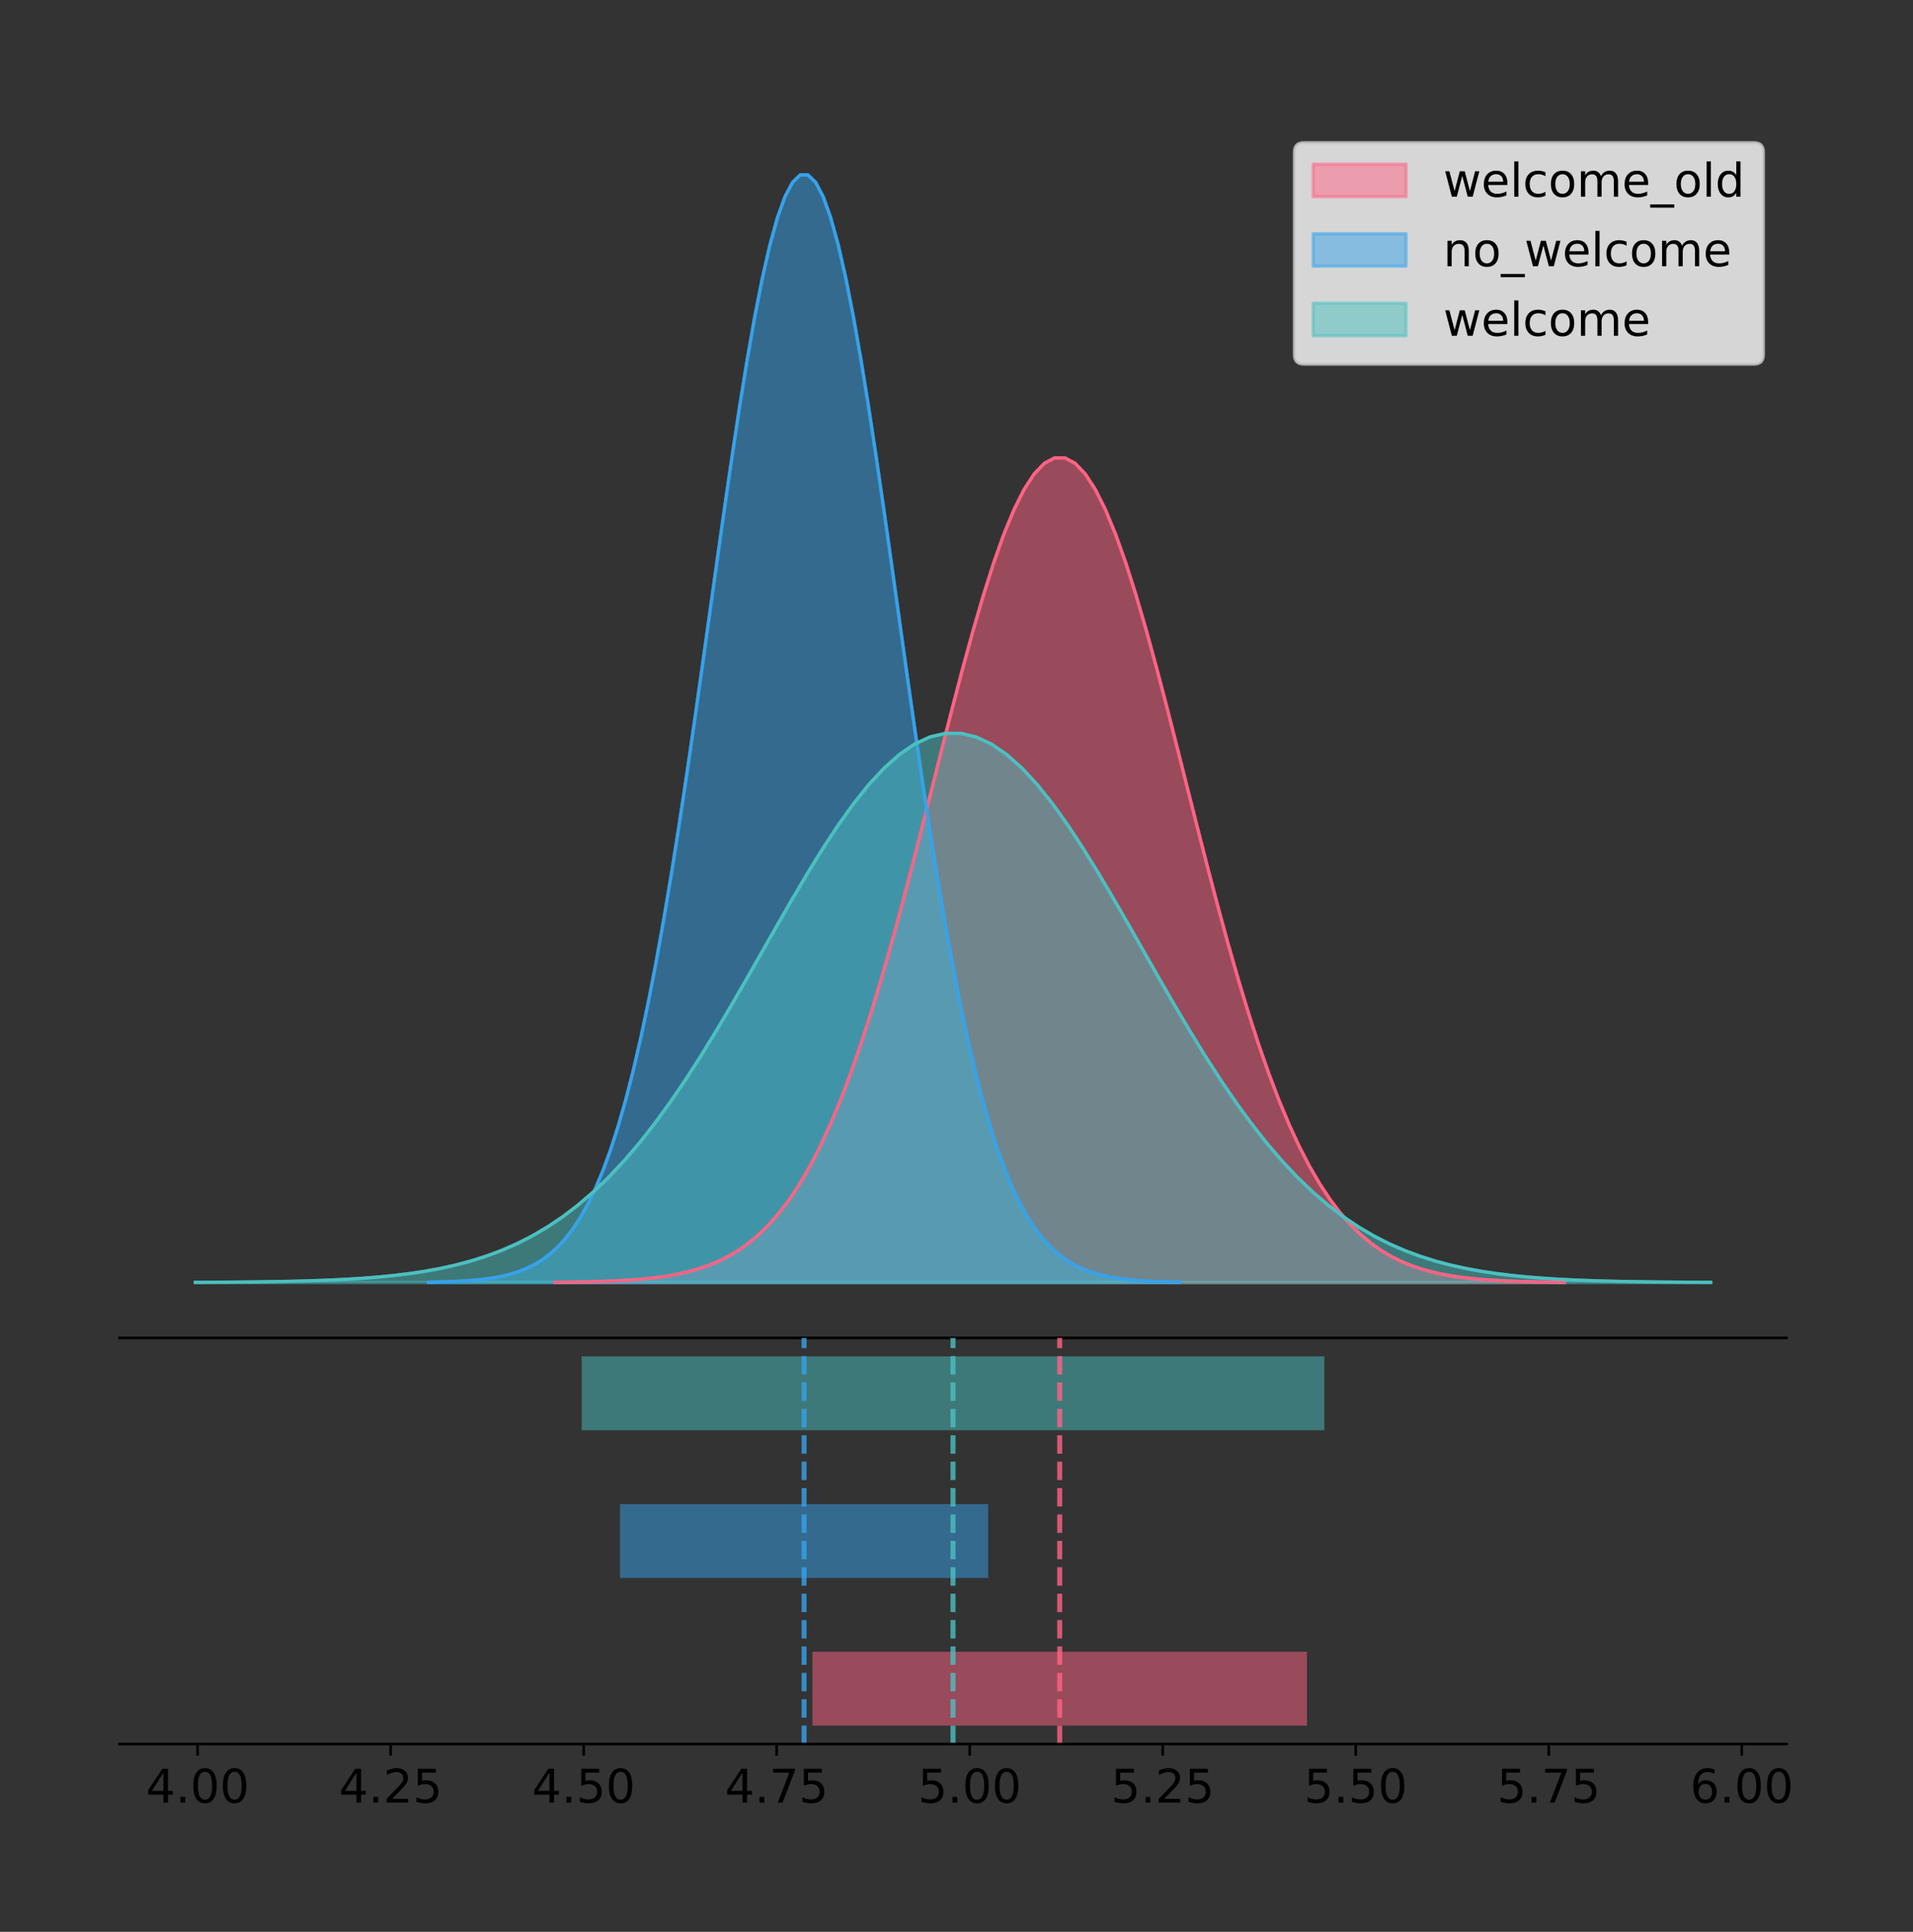<?xml version="1.0" encoding="utf-8" standalone="no"?>
<!DOCTYPE svg PUBLIC "-//W3C//DTD SVG 1.1//EN"
  "http://www.w3.org/Graphics/SVG/1.1/DTD/svg11.dtd">
<!-- Created with matplotlib (https://matplotlib.org/) -->
<svg height="581.789pt" version="1.1" viewBox="0 0 576.302 581.789" width="576.302pt" xmlns="http://www.w3.org/2000/svg" xmlns:xlink="http://www.w3.org/1999/xlink">
 <rect x="0" y="0" width="576.302" height="581.789" fill="#333333" stroke="none"/>
 <defs>
  <style type="text/css">
*{stroke-linecap:butt;stroke-linejoin:round;}
  </style>
 </defs>
 <g id="figure_1">
  <g id="patch_1">
   <path d="M 0 581.789 
L 576.302 581.789 
L 576.302 0 
L 0 0 
z
" style="fill:none;"/>
  </g>
  <g id="axes_1">
   <g id="patch_2">
    <path d="M 36 402.93 
L 538.2 402.93 
L 538.2 36 
L 36 36 
z
" style="fill:none;"/>
   </g>
   <g id="PolyCollection_1">
    <defs>
     <path d="M 167.221 -195.538 
L 167.221 -195.621 
L 170.292 -195.653 
L 173.363 -195.695 
L 176.434 -195.752 
L 179.505 -195.826 
L 182.576 -195.925 
L 185.648 -196.054 
L 188.719 -196.221 
L 191.79 -196.436 
L 194.861 -196.712 
L 197.932 -197.062 
L 201.004 -197.504 
L 204.075 -198.058 
L 207.146 -198.747 
L 210.217 -199.597 
L 213.288 -200.639 
L 216.36 -201.908 
L 219.431 -203.439 
L 222.502 -205.276 
L 225.573 -207.46 
L 228.644 -210.04 
L 231.715 -213.064 
L 234.787 -216.58 
L 237.858 -220.637 
L 240.929 -225.282 
L 244 -230.556 
L 247.071 -236.497 
L 250.143 -243.135 
L 253.214 -250.488 
L 256.285 -258.564 
L 259.356 -267.357 
L 262.427 -276.844 
L 265.499 -286.985 
L 268.57 -297.721 
L 271.641 -308.975 
L 274.712 -320.649 
L 277.783 -332.625 
L 280.854 -344.771 
L 283.926 -356.935 
L 286.997 -368.954 
L 290.068 -380.656 
L 293.139 -391.862 
L 296.21 -402.39 
L 299.282 -412.065 
L 302.353 -420.717 
L 305.424 -428.19 
L 308.495 -434.347 
L 311.566 -439.071 
L 314.638 -442.272 
L 317.709 -443.889 
L 320.78 -443.889 
L 323.851 -442.272 
L 326.922 -439.071 
L 329.993 -434.347 
L 333.065 -428.19 
L 336.136 -420.717 
L 339.207 -412.065 
L 342.278 -402.39 
L 345.349 -391.862 
L 348.421 -380.656 
L 351.492 -368.954 
L 354.563 -356.935 
L 357.634 -344.771 
L 360.705 -332.625 
L 363.776 -320.649 
L 366.848 -308.975 
L 369.919 -297.721 
L 372.99 -286.985 
L 376.061 -276.844 
L 379.132 -267.357 
L 382.204 -258.564 
L 385.275 -250.488 
L 388.346 -243.135 
L 391.417 -236.497 
L 394.488 -230.556 
L 397.56 -225.282 
L 400.631 -220.637 
L 403.702 -216.58 
L 406.773 -213.064 
L 409.844 -210.04 
L 412.915 -207.46 
L 415.987 -205.276 
L 419.058 -203.439 
L 422.129 -201.908 
L 425.2 -200.639 
L 428.271 -199.597 
L 431.343 -198.747 
L 434.414 -198.058 
L 437.485 -197.504 
L 440.556 -197.062 
L 443.627 -196.712 
L 446.699 -196.436 
L 449.77 -196.221 
L 452.841 -196.054 
L 455.912 -195.925 
L 458.983 -195.826 
L 462.054 -195.752 
L 465.126 -195.695 
L 468.197 -195.653 
L 471.268 -195.621 
L 471.268 -195.538 
L 471.268 -195.538 
L 468.197 -195.538 
L 465.126 -195.538 
L 462.054 -195.538 
L 458.983 -195.538 
L 455.912 -195.538 
L 452.841 -195.538 
L 449.77 -195.538 
L 446.699 -195.538 
L 443.627 -195.538 
L 440.556 -195.538 
L 437.485 -195.538 
L 434.414 -195.538 
L 431.343 -195.538 
L 428.271 -195.538 
L 425.2 -195.538 
L 422.129 -195.538 
L 419.058 -195.538 
L 415.987 -195.538 
L 412.915 -195.538 
L 409.844 -195.538 
L 406.773 -195.538 
L 403.702 -195.538 
L 400.631 -195.538 
L 397.56 -195.538 
L 394.488 -195.538 
L 391.417 -195.538 
L 388.346 -195.538 
L 385.275 -195.538 
L 382.204 -195.538 
L 379.132 -195.538 
L 376.061 -195.538 
L 372.99 -195.538 
L 369.919 -195.538 
L 366.848 -195.538 
L 363.776 -195.538 
L 360.705 -195.538 
L 357.634 -195.538 
L 354.563 -195.538 
L 351.492 -195.538 
L 348.421 -195.538 
L 345.349 -195.538 
L 342.278 -195.538 
L 339.207 -195.538 
L 336.136 -195.538 
L 333.065 -195.538 
L 329.993 -195.538 
L 326.922 -195.538 
L 323.851 -195.538 
L 320.78 -195.538 
L 317.709 -195.538 
L 314.638 -195.538 
L 311.566 -195.538 
L 308.495 -195.538 
L 305.424 -195.538 
L 302.353 -195.538 
L 299.282 -195.538 
L 296.21 -195.538 
L 293.139 -195.538 
L 290.068 -195.538 
L 286.997 -195.538 
L 283.926 -195.538 
L 280.854 -195.538 
L 277.783 -195.538 
L 274.712 -195.538 
L 271.641 -195.538 
L 268.57 -195.538 
L 265.499 -195.538 
L 262.427 -195.538 
L 259.356 -195.538 
L 256.285 -195.538 
L 253.214 -195.538 
L 250.143 -195.538 
L 247.071 -195.538 
L 244 -195.538 
L 240.929 -195.538 
L 237.858 -195.538 
L 234.787 -195.538 
L 231.715 -195.538 
L 228.644 -195.538 
L 225.573 -195.538 
L 222.502 -195.538 
L 219.431 -195.538 
L 216.36 -195.538 
L 213.288 -195.538 
L 210.217 -195.538 
L 207.146 -195.538 
L 204.075 -195.538 
L 201.004 -195.538 
L 197.932 -195.538 
L 194.861 -195.538 
L 191.79 -195.538 
L 188.719 -195.538 
L 185.648 -195.538 
L 182.576 -195.538 
L 179.505 -195.538 
L 176.434 -195.538 
L 173.363 -195.538 
L 170.292 -195.538 
L 167.221 -195.538 
z
" id="ma92e227f7a" style="stroke:#ff6384;stroke-opacity:0.5;"/>
    </defs>
    <g clip-path="url(#p272b61a0cd)">
     <use style="fill:#ff6384;fill-opacity:0.5;stroke:#ff6384;stroke-opacity:0.5;" x="0" xlink:href="#ma92e227f7a" y="581.789"/>
    </g>
   </g>
   <g id="PolyCollection_2">
    <defs>
     <path d="M 129.048 -195.538 
L 129.048 -195.65 
L 131.335 -195.692 
L 133.622 -195.749 
L 135.908 -195.825 
L 138.195 -195.925 
L 140.481 -196.058 
L 142.768 -196.23 
L 145.054 -196.455 
L 147.341 -196.744 
L 149.627 -197.115 
L 151.914 -197.585 
L 154.201 -198.179 
L 156.487 -198.923 
L 158.774 -199.848 
L 161.06 -200.99 
L 163.347 -202.39 
L 165.633 -204.093 
L 167.92 -206.151 
L 170.206 -208.617 
L 172.493 -211.552 
L 174.78 -215.017 
L 177.066 -219.078 
L 179.353 -223.801 
L 181.639 -229.25 
L 183.926 -235.488 
L 186.212 -242.572 
L 188.499 -250.552 
L 190.785 -259.468 
L 193.072 -269.344 
L 195.359 -280.192 
L 197.645 -292.002 
L 199.932 -304.744 
L 202.218 -318.365 
L 204.505 -332.786 
L 206.791 -347.901 
L 209.078 -363.58 
L 211.364 -379.667 
L 213.651 -395.98 
L 215.938 -412.318 
L 218.224 -428.462 
L 220.511 -444.18 
L 222.797 -459.23 
L 225.084 -473.372 
L 227.37 -486.366 
L 229.657 -497.987 
L 231.943 -508.025 
L 234.23 -516.294 
L 236.517 -522.64 
L 238.803 -526.94 
L 241.09 -529.111 
L 243.376 -529.111 
L 245.663 -526.94 
L 247.949 -522.64 
L 250.236 -516.294 
L 252.522 -508.025 
L 254.809 -497.987 
L 257.095 -486.366 
L 259.382 -473.372 
L 261.669 -459.23 
L 263.955 -444.18 
L 266.242 -428.462 
L 268.528 -412.318 
L 270.815 -395.98 
L 273.101 -379.667 
L 275.388 -363.58 
L 277.674 -347.901 
L 279.961 -332.786 
L 282.248 -318.365 
L 284.534 -304.744 
L 286.821 -292.002 
L 289.107 -280.192 
L 291.394 -269.344 
L 293.68 -259.468 
L 295.967 -250.552 
L 298.253 -242.572 
L 300.54 -235.488 
L 302.827 -229.25 
L 305.113 -223.801 
L 307.4 -219.078 
L 309.686 -215.017 
L 311.973 -211.552 
L 314.259 -208.617 
L 316.546 -206.151 
L 318.832 -204.093 
L 321.119 -202.39 
L 323.406 -200.99 
L 325.692 -199.848 
L 327.979 -198.923 
L 330.265 -198.179 
L 332.552 -197.585 
L 334.838 -197.115 
L 337.125 -196.744 
L 339.411 -196.455 
L 341.698 -196.23 
L 343.985 -196.058 
L 346.271 -195.925 
L 348.558 -195.825 
L 350.844 -195.749 
L 353.131 -195.692 
L 355.417 -195.65 
L 355.417 -195.538 
L 355.417 -195.538 
L 353.131 -195.538 
L 350.844 -195.538 
L 348.558 -195.538 
L 346.271 -195.538 
L 343.985 -195.538 
L 341.698 -195.538 
L 339.411 -195.538 
L 337.125 -195.538 
L 334.838 -195.538 
L 332.552 -195.538 
L 330.265 -195.538 
L 327.979 -195.538 
L 325.692 -195.538 
L 323.406 -195.538 
L 321.119 -195.538 
L 318.832 -195.538 
L 316.546 -195.538 
L 314.259 -195.538 
L 311.973 -195.538 
L 309.686 -195.538 
L 307.4 -195.538 
L 305.113 -195.538 
L 302.827 -195.538 
L 300.54 -195.538 
L 298.253 -195.538 
L 295.967 -195.538 
L 293.68 -195.538 
L 291.394 -195.538 
L 289.107 -195.538 
L 286.821 -195.538 
L 284.534 -195.538 
L 282.248 -195.538 
L 279.961 -195.538 
L 277.674 -195.538 
L 275.388 -195.538 
L 273.101 -195.538 
L 270.815 -195.538 
L 268.528 -195.538 
L 266.242 -195.538 
L 263.955 -195.538 
L 261.669 -195.538 
L 259.382 -195.538 
L 257.095 -195.538 
L 254.809 -195.538 
L 252.522 -195.538 
L 250.236 -195.538 
L 247.949 -195.538 
L 245.663 -195.538 
L 243.376 -195.538 
L 241.09 -195.538 
L 238.803 -195.538 
L 236.517 -195.538 
L 234.23 -195.538 
L 231.943 -195.538 
L 229.657 -195.538 
L 227.37 -195.538 
L 225.084 -195.538 
L 222.797 -195.538 
L 220.511 -195.538 
L 218.224 -195.538 
L 215.938 -195.538 
L 213.651 -195.538 
L 211.364 -195.538 
L 209.078 -195.538 
L 206.791 -195.538 
L 204.505 -195.538 
L 202.218 -195.538 
L 199.932 -195.538 
L 197.645 -195.538 
L 195.359 -195.538 
L 193.072 -195.538 
L 190.785 -195.538 
L 188.499 -195.538 
L 186.212 -195.538 
L 183.926 -195.538 
L 181.639 -195.538 
L 179.353 -195.538 
L 177.066 -195.538 
L 174.78 -195.538 
L 172.493 -195.538 
L 170.206 -195.538 
L 167.92 -195.538 
L 165.633 -195.538 
L 163.347 -195.538 
L 161.06 -195.538 
L 158.774 -195.538 
L 156.487 -195.538 
L 154.201 -195.538 
L 151.914 -195.538 
L 149.627 -195.538 
L 147.341 -195.538 
L 145.054 -195.538 
L 142.768 -195.538 
L 140.481 -195.538 
L 138.195 -195.538 
L 135.908 -195.538 
L 133.622 -195.538 
L 131.335 -195.538 
L 129.048 -195.538 
z
" id="m80e8d1aa74" style="stroke:#36a2eb;stroke-opacity:0.5;"/>
    </defs>
    <g clip-path="url(#p272b61a0cd)">
     <use style="fill:#36a2eb;fill-opacity:0.5;stroke:#36a2eb;stroke-opacity:0.5;" x="0" xlink:href="#m80e8d1aa74" y="581.789"/>
    </g>
   </g>
   <g id="PolyCollection_3">
    <defs>
     <path d="M 58.827 -195.538 
L 58.827 -195.594 
L 63.439 -195.614 
L 68.05 -195.643 
L 72.662 -195.68 
L 77.274 -195.73 
L 81.885 -195.796 
L 86.497 -195.881 
L 91.108 -195.993 
L 95.72 -196.136 
L 100.331 -196.32 
L 104.943 -196.553 
L 109.555 -196.848 
L 114.166 -197.216 
L 118.778 -197.675 
L 123.389 -198.241 
L 128.001 -198.935 
L 132.612 -199.78 
L 137.224 -200.8 
L 141.836 -202.023 
L 146.447 -203.478 
L 151.059 -205.196 
L 155.67 -207.21 
L 160.282 -209.551 
L 164.893 -212.253 
L 169.505 -215.346 
L 174.117 -218.859 
L 178.728 -222.816 
L 183.34 -227.236 
L 187.951 -232.133 
L 192.563 -237.512 
L 197.174 -243.368 
L 201.786 -249.686 
L 206.398 -256.439 
L 211.009 -263.59 
L 215.621 -271.084 
L 220.232 -278.858 
L 224.844 -286.835 
L 229.455 -294.923 
L 234.067 -303.024 
L 238.679 -311.029 
L 243.29 -318.822 
L 247.902 -326.285 
L 252.513 -333.296 
L 257.125 -339.739 
L 261.736 -345.501 
L 266.348 -350.478 
L 270.96 -354.578 
L 275.571 -357.725 
L 280.183 -359.857 
L 284.794 -360.933 
L 289.406 -360.933 
L 294.017 -359.857 
L 298.629 -357.725 
L 303.24 -354.578 
L 307.852 -350.478 
L 312.464 -345.501 
L 317.075 -339.739 
L 321.687 -333.296 
L 326.298 -326.285 
L 330.91 -318.822 
L 335.521 -311.029 
L 340.133 -303.024 
L 344.745 -294.923 
L 349.356 -286.835 
L 353.968 -278.858 
L 358.579 -271.084 
L 363.191 -263.59 
L 367.802 -256.439 
L 372.414 -249.686 
L 377.026 -243.368 
L 381.637 -237.512 
L 386.249 -232.133 
L 390.86 -227.236 
L 395.472 -222.816 
L 400.083 -218.859 
L 404.695 -215.346 
L 409.307 -212.253 
L 413.918 -209.551 
L 418.53 -207.21 
L 423.141 -205.196 
L 427.753 -203.478 
L 432.364 -202.023 
L 436.976 -200.8 
L 441.588 -199.78 
L 446.199 -198.935 
L 450.811 -198.241 
L 455.422 -197.675 
L 460.034 -197.216 
L 464.645 -196.848 
L 469.257 -196.553 
L 473.869 -196.32 
L 478.48 -196.136 
L 483.092 -195.993 
L 487.703 -195.881 
L 492.315 -195.796 
L 496.926 -195.73 
L 501.538 -195.68 
L 506.15 -195.643 
L 510.761 -195.614 
L 515.373 -195.594 
L 515.373 -195.538 
L 515.373 -195.538 
L 510.761 -195.538 
L 506.15 -195.538 
L 501.538 -195.538 
L 496.926 -195.538 
L 492.315 -195.538 
L 487.703 -195.538 
L 483.092 -195.538 
L 478.48 -195.538 
L 473.869 -195.538 
L 469.257 -195.538 
L 464.645 -195.538 
L 460.034 -195.538 
L 455.422 -195.538 
L 450.811 -195.538 
L 446.199 -195.538 
L 441.588 -195.538 
L 436.976 -195.538 
L 432.364 -195.538 
L 427.753 -195.538 
L 423.141 -195.538 
L 418.53 -195.538 
L 413.918 -195.538 
L 409.307 -195.538 
L 404.695 -195.538 
L 400.083 -195.538 
L 395.472 -195.538 
L 390.86 -195.538 
L 386.249 -195.538 
L 381.637 -195.538 
L 377.026 -195.538 
L 372.414 -195.538 
L 367.802 -195.538 
L 363.191 -195.538 
L 358.579 -195.538 
L 353.968 -195.538 
L 349.356 -195.538 
L 344.745 -195.538 
L 340.133 -195.538 
L 335.521 -195.538 
L 330.91 -195.538 
L 326.298 -195.538 
L 321.687 -195.538 
L 317.075 -195.538 
L 312.464 -195.538 
L 307.852 -195.538 
L 303.24 -195.538 
L 298.629 -195.538 
L 294.017 -195.538 
L 289.406 -195.538 
L 284.794 -195.538 
L 280.183 -195.538 
L 275.571 -195.538 
L 270.96 -195.538 
L 266.348 -195.538 
L 261.736 -195.538 
L 257.125 -195.538 
L 252.513 -195.538 
L 247.902 -195.538 
L 243.29 -195.538 
L 238.679 -195.538 
L 234.067 -195.538 
L 229.455 -195.538 
L 224.844 -195.538 
L 220.232 -195.538 
L 215.621 -195.538 
L 211.009 -195.538 
L 206.398 -195.538 
L 201.786 -195.538 
L 197.174 -195.538 
L 192.563 -195.538 
L 187.951 -195.538 
L 183.34 -195.538 
L 178.728 -195.538 
L 174.117 -195.538 
L 169.505 -195.538 
L 164.893 -195.538 
L 160.282 -195.538 
L 155.67 -195.538 
L 151.059 -195.538 
L 146.447 -195.538 
L 141.836 -195.538 
L 137.224 -195.538 
L 132.612 -195.538 
L 128.001 -195.538 
L 123.389 -195.538 
L 118.778 -195.538 
L 114.166 -195.538 
L 109.555 -195.538 
L 104.943 -195.538 
L 100.331 -195.538 
L 95.72 -195.538 
L 91.108 -195.538 
L 86.497 -195.538 
L 81.885 -195.538 
L 77.274 -195.538 
L 72.662 -195.538 
L 68.05 -195.538 
L 63.439 -195.538 
L 58.827 -195.538 
z
" id="m2d8788e4e3" style="stroke:#4bc0c0;stroke-opacity:0.5;"/>
    </defs>
    <g clip-path="url(#p272b61a0cd)">
     <use style="fill:#4bc0c0;fill-opacity:0.5;stroke:#4bc0c0;stroke-opacity:0.5;" x="0" xlink:href="#m2d8788e4e3" y="581.789"/>
    </g>
   </g>
   <g id="line2d_1">
    <path clip-path="url(#p272b61a0cd)" d="M 167.221 386.168 
L 170.292 386.137 
L 173.363 386.094 
L 176.434 386.038 
L 179.505 385.963 
L 182.576 385.865 
L 185.648 385.736 
L 188.719 385.569 
L 191.79 385.353 
L 194.861 385.078 
L 197.932 384.727 
L 201.004 384.285 
L 204.075 383.731 
L 207.146 383.043 
L 210.217 382.192 
L 213.288 381.15 
L 216.36 379.882 
L 219.431 378.35 
L 222.502 376.514 
L 225.573 374.329 
L 228.644 371.749 
L 231.715 368.725 
L 234.787 365.209 
L 237.858 361.152 
L 240.929 356.508 
L 244 351.233 
L 247.071 345.292 
L 250.143 338.655 
L 253.214 331.301 
L 256.285 323.225 
L 259.356 314.432 
L 262.427 304.945 
L 265.499 294.804 
L 268.57 284.068 
L 271.641 272.814 
L 274.712 261.141 
L 277.783 249.164 
L 280.854 237.019 
L 283.926 224.855 
L 286.997 212.835 
L 290.068 201.133 
L 293.139 189.928 
L 296.21 179.399 
L 299.282 169.725 
L 302.353 161.073 
L 305.424 153.599 
L 308.495 147.443 
L 311.566 142.718 
L 314.638 139.517 
L 317.709 137.9 
L 320.78 137.9 
L 323.851 139.517 
L 326.922 142.718 
L 329.993 147.443 
L 333.065 153.599 
L 336.136 161.073 
L 339.207 169.725 
L 342.278 179.399 
L 345.349 189.928 
L 348.421 201.133 
L 351.492 212.835 
L 354.563 224.855 
L 357.634 237.019 
L 360.705 249.164 
L 363.776 261.141 
L 366.848 272.814 
L 369.919 284.068 
L 372.99 294.804 
L 376.061 304.945 
L 379.132 314.432 
L 382.204 323.225 
L 385.275 331.301 
L 388.346 338.655 
L 391.417 345.292 
L 394.488 351.233 
L 397.56 356.508 
L 400.631 361.152 
L 403.702 365.209 
L 406.773 368.725 
L 409.844 371.749 
L 412.915 374.329 
L 415.987 376.514 
L 419.058 378.35 
L 422.129 379.882 
L 425.2 381.15 
L 428.271 382.192 
L 431.343 383.043 
L 434.414 383.731 
L 437.485 384.285 
L 440.556 384.727 
L 443.627 385.078 
L 446.699 385.353 
L 449.77 385.569 
L 452.841 385.736 
L 455.912 385.865 
L 458.983 385.963 
L 462.054 386.038 
L 465.126 386.094 
L 468.197 386.137 
L 471.268 386.168 
" style="fill:none;stroke:#ff6384;stroke-linecap:square;"/>
   </g>
   <g id="line2d_2">
    <path clip-path="url(#p272b61a0cd)" d="M 129.048 386.139 
L 131.335 386.097 
L 133.622 386.04 
L 135.908 385.965 
L 138.195 385.864 
L 140.481 385.732 
L 142.768 385.559 
L 145.054 385.334 
L 147.341 385.045 
L 149.627 384.675 
L 151.914 384.204 
L 154.201 383.61 
L 156.487 382.867 
L 158.774 381.941 
L 161.06 380.799 
L 163.347 379.399 
L 165.633 377.696 
L 167.92 375.639 
L 170.206 373.172 
L 172.493 370.238 
L 174.78 366.772 
L 177.066 362.711 
L 179.353 357.989 
L 181.639 352.539 
L 183.926 346.301 
L 186.212 339.217 
L 188.499 331.237 
L 190.785 322.322 
L 193.072 312.445 
L 195.359 301.597 
L 197.645 289.787 
L 199.932 277.045 
L 202.218 263.424 
L 204.505 249.004 
L 206.791 233.888 
L 209.078 218.209 
L 211.364 202.123 
L 213.651 185.809 
L 215.938 169.471 
L 218.224 153.327 
L 220.511 137.61 
L 222.797 122.559 
L 225.084 108.418 
L 227.37 95.423 
L 229.657 83.803 
L 231.943 73.765 
L 234.23 65.495 
L 236.517 59.15 
L 238.803 54.85 
L 241.09 52.679 
L 243.376 52.679 
L 245.663 54.85 
L 247.949 59.15 
L 250.236 65.495 
L 252.522 73.765 
L 254.809 83.803 
L 257.095 95.423 
L 259.382 108.418 
L 261.669 122.559 
L 263.955 137.61 
L 266.242 153.327 
L 268.528 169.471 
L 270.815 185.809 
L 273.101 202.123 
L 275.388 218.209 
L 277.674 233.888 
L 279.961 249.004 
L 282.248 263.424 
L 284.534 277.045 
L 286.821 289.787 
L 289.107 301.597 
L 291.394 312.445 
L 293.68 322.322 
L 295.967 331.237 
L 298.253 339.217 
L 300.54 346.301 
L 302.827 352.539 
L 305.113 357.989 
L 307.4 362.711 
L 309.686 366.772 
L 311.973 370.238 
L 314.259 373.172 
L 316.546 375.639 
L 318.832 377.696 
L 321.119 379.399 
L 323.406 380.799 
L 325.692 381.941 
L 327.979 382.867 
L 330.265 383.61 
L 332.552 384.204 
L 334.838 384.675 
L 337.125 385.045 
L 339.411 385.334 
L 341.698 385.559 
L 343.985 385.732 
L 346.271 385.864 
L 348.558 385.965 
L 350.844 386.04 
L 353.131 386.097 
L 355.417 386.139 
" style="fill:none;stroke:#36a2eb;stroke-linecap:square;"/>
   </g>
   <g id="line2d_3">
    <path clip-path="url(#p272b61a0cd)" d="M 58.827 386.196 
L 63.439 386.175 
L 68.05 386.147 
L 72.662 386.109 
L 77.274 386.059 
L 81.885 385.994 
L 86.497 385.908 
L 91.108 385.797 
L 95.72 385.653 
L 100.331 385.47 
L 104.943 385.236 
L 109.555 384.942 
L 114.166 384.573 
L 118.778 384.114 
L 123.389 383.548 
L 128.001 382.854 
L 132.612 382.009 
L 137.224 380.989 
L 141.836 379.766 
L 146.447 378.311 
L 151.059 376.593 
L 155.67 374.58 
L 160.282 372.238 
L 164.893 369.536 
L 169.505 366.443 
L 174.117 362.93 
L 178.728 358.974 
L 183.34 354.553 
L 187.951 349.656 
L 192.563 344.277 
L 197.174 338.422 
L 201.786 332.104 
L 206.398 325.35 
L 211.009 318.2 
L 215.621 310.705 
L 220.232 302.931 
L 224.844 294.955 
L 229.455 286.866 
L 234.067 278.765 
L 238.679 270.761 
L 243.29 262.967 
L 247.902 255.505 
L 252.513 248.493 
L 257.125 242.05 
L 261.736 236.288 
L 266.348 231.311 
L 270.96 227.211 
L 275.571 224.065 
L 280.183 221.933 
L 284.794 220.856 
L 289.406 220.856 
L 294.017 221.933 
L 298.629 224.065 
L 303.24 227.211 
L 307.852 231.311 
L 312.464 236.288 
L 317.075 242.05 
L 321.687 248.493 
L 326.298 255.505 
L 330.91 262.967 
L 335.521 270.761 
L 340.133 278.765 
L 344.745 286.866 
L 349.356 294.955 
L 353.968 302.931 
L 358.579 310.705 
L 363.191 318.2 
L 367.802 325.35 
L 372.414 332.104 
L 377.026 338.422 
L 381.637 344.277 
L 386.249 349.656 
L 390.86 354.553 
L 395.472 358.974 
L 400.083 362.93 
L 404.695 366.443 
L 409.307 369.536 
L 413.918 372.238 
L 418.53 374.58 
L 423.141 376.593 
L 427.753 378.311 
L 432.364 379.766 
L 436.976 380.989 
L 441.588 382.009 
L 446.199 382.854 
L 450.811 383.548 
L 455.422 384.114 
L 460.034 384.573 
L 464.645 384.942 
L 469.257 385.236 
L 473.869 385.47 
L 478.48 385.653 
L 483.092 385.797 
L 487.703 385.908 
L 492.315 385.994 
L 496.926 386.059 
L 501.538 386.109 
L 506.15 386.147 
L 510.761 386.175 
L 515.373 386.196 
" style="fill:none;stroke:#4bc0c0;stroke-linecap:square;"/>
   </g>
   <g id="patch_3">
    <path d="M 36 402.93 
L 538.2 402.93 
" style="fill:none;stroke:#000000;stroke-linecap:square;stroke-linejoin:miter;stroke-width:0.8;"/>
   </g>
   <g id="legend_1">
    <g id="patch_4">
     <path d="M 392.788 109.627 
L 528.4 109.627 
Q 531.2 109.627 531.2 106.827 
L 531.2 45.8 
Q 531.2 43 528.4 43 
L 392.788 43 
Q 389.988 43 389.988 45.8 
L 389.988 106.827 
Q 389.988 109.627 392.788 109.627 
z
" style="fill:#ffffff;opacity:0.8;stroke:#cccccc;stroke-linejoin:miter;"/>
    </g>
    <g id="patch_5">
     <path d="M 395.588 59.238 
L 423.588 59.238 
L 423.588 49.438 
L 395.588 49.438 
z
" style="fill:#ff6384;opacity:0.5;stroke:#ff6384;stroke-linejoin:miter;"/>
    </g>
    <g id="text_1">
     <!-- welcome_old -->
     <defs>
      <path d="M 4.203 54.688 
L 13.188 54.688 
L 24.422 12.016 
L 35.594 54.688 
L 46.188 54.688 
L 57.422 12.016 
L 68.609 54.688 
L 77.594 54.688 
L 63.281 0 
L 52.688 0 
L 40.922 44.828 
L 29.109 0 
L 18.5 0 
z
" id="DejaVuSans-119"/>
      <path d="M 56.203 29.594 
L 56.203 25.203 
L 14.891 25.203 
Q 15.484 15.922 20.484 11.062 
Q 25.484 6.203 34.422 6.203 
Q 39.594 6.203 44.453 7.469 
Q 49.312 8.734 54.109 11.281 
L 54.109 2.781 
Q 49.266 0.734 44.188 -0.344 
Q 39.109 -1.422 33.891 -1.422 
Q 20.797 -1.422 13.156 6.188 
Q 5.516 13.812 5.516 26.812 
Q 5.516 40.234 12.766 48.109 
Q 20.016 56 32.328 56 
Q 43.359 56 49.781 48.891 
Q 56.203 41.797 56.203 29.594 
z
M 47.219 32.234 
Q 47.125 39.594 43.094 43.984 
Q 39.062 48.391 32.422 48.391 
Q 24.906 48.391 20.391 44.141 
Q 15.875 39.891 15.188 32.172 
z
" id="DejaVuSans-101"/>
      <path d="M 9.422 75.984 
L 18.406 75.984 
L 18.406 0 
L 9.422 0 
z
" id="DejaVuSans-108"/>
      <path d="M 48.781 52.594 
L 48.781 44.188 
Q 44.969 46.297 41.141 47.344 
Q 37.312 48.391 33.406 48.391 
Q 24.656 48.391 19.812 42.844 
Q 14.984 37.312 14.984 27.297 
Q 14.984 17.281 19.812 11.734 
Q 24.656 6.203 33.406 6.203 
Q 37.312 6.203 41.141 7.25 
Q 44.969 8.297 48.781 10.406 
L 48.781 2.094 
Q 45.016 0.344 40.984 -0.531 
Q 36.969 -1.422 32.422 -1.422 
Q 20.062 -1.422 12.781 6.344 
Q 5.516 14.109 5.516 27.297 
Q 5.516 40.672 12.859 48.328 
Q 20.219 56 33.016 56 
Q 37.156 56 41.109 55.141 
Q 45.062 54.297 48.781 52.594 
z
" id="DejaVuSans-99"/>
      <path d="M 30.609 48.391 
Q 23.391 48.391 19.188 42.75 
Q 14.984 37.109 14.984 27.297 
Q 14.984 17.484 19.156 11.844 
Q 23.344 6.203 30.609 6.203 
Q 37.797 6.203 41.984 11.859 
Q 46.188 17.531 46.188 27.297 
Q 46.188 37.016 41.984 42.703 
Q 37.797 48.391 30.609 48.391 
z
M 30.609 56 
Q 42.328 56 49.016 48.375 
Q 55.719 40.766 55.719 27.297 
Q 55.719 13.875 49.016 6.219 
Q 42.328 -1.422 30.609 -1.422 
Q 18.844 -1.422 12.172 6.219 
Q 5.516 13.875 5.516 27.297 
Q 5.516 40.766 12.172 48.375 
Q 18.844 56 30.609 56 
z
" id="DejaVuSans-111"/>
      <path d="M 52 44.188 
Q 55.375 50.25 60.062 53.125 
Q 64.75 56 71.094 56 
Q 79.641 56 84.281 50.016 
Q 88.922 44.047 88.922 33.016 
L 88.922 0 
L 79.891 0 
L 79.891 32.719 
Q 79.891 40.578 77.094 44.375 
Q 74.312 48.188 68.609 48.188 
Q 61.625 48.188 57.562 43.547 
Q 53.516 38.922 53.516 30.906 
L 53.516 0 
L 44.484 0 
L 44.484 32.719 
Q 44.484 40.625 41.703 44.406 
Q 38.922 48.188 33.109 48.188 
Q 26.219 48.188 22.156 43.531 
Q 18.109 38.875 18.109 30.906 
L 18.109 0 
L 9.078 0 
L 9.078 54.688 
L 18.109 54.688 
L 18.109 46.188 
Q 21.188 51.219 25.484 53.609 
Q 29.781 56 35.688 56 
Q 41.656 56 45.828 52.969 
Q 50 49.953 52 44.188 
z
" id="DejaVuSans-109"/>
      <path d="M 50.984 -16.609 
L 50.984 -23.578 
L -0.984 -23.578 
L -0.984 -16.609 
z
" id="DejaVuSans-95"/>
      <path d="M 45.406 46.391 
L 45.406 75.984 
L 54.391 75.984 
L 54.391 0 
L 45.406 0 
L 45.406 8.203 
Q 42.578 3.328 38.25 0.953 
Q 33.938 -1.422 27.875 -1.422 
Q 17.969 -1.422 11.734 6.484 
Q 5.516 14.406 5.516 27.297 
Q 5.516 40.188 11.734 48.094 
Q 17.969 56 27.875 56 
Q 33.938 56 38.25 53.625 
Q 42.578 51.266 45.406 46.391 
z
M 14.797 27.297 
Q 14.797 17.391 18.875 11.75 
Q 22.953 6.109 30.078 6.109 
Q 37.203 6.109 41.297 11.75 
Q 45.406 17.391 45.406 27.297 
Q 45.406 37.203 41.297 42.844 
Q 37.203 48.484 30.078 48.484 
Q 22.953 48.484 18.875 42.844 
Q 14.797 37.203 14.797 27.297 
z
" id="DejaVuSans-100"/>
     </defs>
     <g transform="translate(434.788 59.238)scale(0.14 -0.14)">
      <use xlink:href="#DejaVuSans-119"/>
      <use x="81.787" xlink:href="#DejaVuSans-101"/>
      <use x="143.311" xlink:href="#DejaVuSans-108"/>
      <use x="171.094" xlink:href="#DejaVuSans-99"/>
      <use x="226.074" xlink:href="#DejaVuSans-111"/>
      <use x="287.256" xlink:href="#DejaVuSans-109"/>
      <use x="384.668" xlink:href="#DejaVuSans-101"/>
      <use x="446.191" xlink:href="#DejaVuSans-95"/>
      <use x="496.191" xlink:href="#DejaVuSans-111"/>
      <use x="557.373" xlink:href="#DejaVuSans-108"/>
      <use x="585.156" xlink:href="#DejaVuSans-100"/>
     </g>
    </g>
    <g id="patch_6">
     <path d="M 395.588 80.177 
L 423.588 80.177 
L 423.588 70.377 
L 395.588 70.377 
z
" style="fill:#36a2eb;opacity:0.5;stroke:#36a2eb;stroke-linejoin:miter;"/>
    </g>
    <g id="text_2">
     <!-- no_welcome -->
     <defs>
      <path d="M 54.891 33.016 
L 54.891 0 
L 45.906 0 
L 45.906 32.719 
Q 45.906 40.484 42.875 44.328 
Q 39.844 48.188 33.797 48.188 
Q 26.516 48.188 22.312 43.547 
Q 18.109 38.922 18.109 30.906 
L 18.109 0 
L 9.078 0 
L 9.078 54.688 
L 18.109 54.688 
L 18.109 46.188 
Q 21.344 51.125 25.703 53.562 
Q 30.078 56 35.797 56 
Q 45.219 56 50.047 50.172 
Q 54.891 44.344 54.891 33.016 
z
" id="DejaVuSans-110"/>
     </defs>
     <g transform="translate(434.788 80.177)scale(0.14 -0.14)">
      <use xlink:href="#DejaVuSans-110"/>
      <use x="63.379" xlink:href="#DejaVuSans-111"/>
      <use x="124.561" xlink:href="#DejaVuSans-95"/>
      <use x="174.561" xlink:href="#DejaVuSans-119"/>
      <use x="256.348" xlink:href="#DejaVuSans-101"/>
      <use x="317.871" xlink:href="#DejaVuSans-108"/>
      <use x="345.654" xlink:href="#DejaVuSans-99"/>
      <use x="400.635" xlink:href="#DejaVuSans-111"/>
      <use x="461.816" xlink:href="#DejaVuSans-109"/>
      <use x="559.229" xlink:href="#DejaVuSans-101"/>
     </g>
    </g>
    <g id="patch_7">
     <path d="M 395.588 101.115 
L 423.588 101.115 
L 423.588 91.315 
L 395.588 91.315 
z
" style="fill:#4bc0c0;opacity:0.5;stroke:#4bc0c0;stroke-linejoin:miter;"/>
    </g>
    <g id="text_3">
     <!-- welcome -->
     <g transform="translate(434.788 101.115)scale(0.14 -0.14)">
      <use xlink:href="#DejaVuSans-119"/>
      <use x="81.787" xlink:href="#DejaVuSans-101"/>
      <use x="143.311" xlink:href="#DejaVuSans-108"/>
      <use x="171.094" xlink:href="#DejaVuSans-99"/>
      <use x="226.074" xlink:href="#DejaVuSans-111"/>
      <use x="287.256" xlink:href="#DejaVuSans-109"/>
      <use x="384.668" xlink:href="#DejaVuSans-101"/>
     </g>
    </g>
   </g>
  </g>
  <g id="axes_2">
   <g id="patch_8">
    <path d="M 36 525.24 
L 538.2 525.24 
L 538.2 402.93 
L 36 402.93 
z
" style="fill:none;"/>
   </g>
   <g id="patch_9">
    <path clip-path="url(#p1b53c7c5f7)" d="M 244.753 519.68 
L 393.736 519.68 
L 393.736 497.442 
L 244.753 497.442 
z
" style="fill:#ff6384;opacity:0.5;"/>
   </g>
   <g id="patch_10">
    <path clip-path="url(#p1b53c7c5f7)" d="M 186.773 475.204 
L 297.693 475.204 
L 297.693 452.966 
L 186.773 452.966 
z
" style="fill:#36a2eb;opacity:0.5;"/>
   </g>
   <g id="patch_11">
    <path clip-path="url(#p1b53c7c5f7)" d="M 175.246 430.728 
L 398.954 430.728 
L 398.954 408.49 
L 175.246 408.49 
z
" style="fill:#4bc0c0;opacity:0.5;"/>
   </g>
   <g id="matplotlib.axis_1">
    <g id="xtick_1">
     <g id="line2d_4">
      <defs>
       <path d="M 0 0 
L 0 3.5 
" id="m0b6447a887" style="stroke:#000000;stroke-width:0.8;"/>
      </defs>
      <g>
       <use style="stroke:#000000;stroke-width:0.8;" x="59.531" xlink:href="#m0b6447a887" y="525.24"/>
      </g>
     </g>
     <g id="text_4">
      <!-- 4.00 -->
      <defs>
       <path d="M 37.797 64.312 
L 12.891 25.391 
L 37.797 25.391 
z
M 35.203 72.906 
L 47.609 72.906 
L 47.609 25.391 
L 58.016 25.391 
L 58.016 17.188 
L 47.609 17.188 
L 47.609 0 
L 37.797 0 
L 37.797 17.188 
L 4.891 17.188 
L 4.891 26.703 
z
" id="DejaVuSans-52"/>
       <path d="M 10.688 12.406 
L 21 12.406 
L 21 0 
L 10.688 0 
z
" id="DejaVuSans-46"/>
       <path d="M 31.781 66.406 
Q 24.172 66.406 20.328 58.906 
Q 16.5 51.422 16.5 36.375 
Q 16.5 21.391 20.328 13.891 
Q 24.172 6.391 31.781 6.391 
Q 39.453 6.391 43.281 13.891 
Q 47.125 21.391 47.125 36.375 
Q 47.125 51.422 43.281 58.906 
Q 39.453 66.406 31.781 66.406 
z
M 31.781 74.219 
Q 44.047 74.219 50.516 64.516 
Q 56.984 54.828 56.984 36.375 
Q 56.984 17.969 50.516 8.266 
Q 44.047 -1.422 31.781 -1.422 
Q 19.531 -1.422 13.062 8.266 
Q 6.594 17.969 6.594 36.375 
Q 6.594 54.828 13.062 64.516 
Q 19.531 74.219 31.781 74.219 
z
" id="DejaVuSans-48"/>
      </defs>
      <g transform="translate(43.946 542.878)scale(0.14 -0.14)">
       <use xlink:href="#DejaVuSans-52"/>
       <use x="63.623" xlink:href="#DejaVuSans-46"/>
       <use x="95.41" xlink:href="#DejaVuSans-48"/>
       <use x="159.033" xlink:href="#DejaVuSans-48"/>
      </g>
     </g>
    </g>
    <g id="xtick_2">
     <g id="line2d_5">
      <g>
       <use style="stroke:#000000;stroke-width:0.8;" x="117.68" xlink:href="#m0b6447a887" y="525.24"/>
      </g>
     </g>
     <g id="text_5">
      <!-- 4.25 -->
      <defs>
       <path d="M 19.188 8.297 
L 53.609 8.297 
L 53.609 0 
L 7.328 0 
L 7.328 8.297 
Q 12.938 14.109 22.625 23.891 
Q 32.328 33.688 34.812 36.531 
Q 39.547 41.844 41.422 45.531 
Q 43.312 49.219 43.312 52.781 
Q 43.312 58.594 39.234 62.25 
Q 35.156 65.922 28.609 65.922 
Q 23.969 65.922 18.812 64.312 
Q 13.672 62.703 7.812 59.422 
L 7.812 69.391 
Q 13.766 71.781 18.938 73 
Q 24.125 74.219 28.422 74.219 
Q 39.75 74.219 46.484 68.547 
Q 53.219 62.891 53.219 53.422 
Q 53.219 48.922 51.531 44.891 
Q 49.859 40.875 45.406 35.406 
Q 44.188 33.984 37.641 27.219 
Q 31.109 20.453 19.188 8.297 
z
" id="DejaVuSans-50"/>
       <path d="M 10.797 72.906 
L 49.516 72.906 
L 49.516 64.594 
L 19.828 64.594 
L 19.828 46.734 
Q 21.969 47.469 24.109 47.828 
Q 26.266 48.188 28.422 48.188 
Q 40.625 48.188 47.75 41.5 
Q 54.891 34.812 54.891 23.391 
Q 54.891 11.625 47.562 5.094 
Q 40.234 -1.422 26.906 -1.422 
Q 22.312 -1.422 17.547 -0.641 
Q 12.797 0.141 7.719 1.703 
L 7.719 11.625 
Q 12.109 9.234 16.797 8.062 
Q 21.484 6.891 26.703 6.891 
Q 35.156 6.891 40.078 11.328 
Q 45.016 15.766 45.016 23.391 
Q 45.016 31 40.078 35.438 
Q 35.156 39.891 26.703 39.891 
Q 22.75 39.891 18.812 39.016 
Q 14.891 38.141 10.797 36.281 
z
" id="DejaVuSans-53"/>
      </defs>
      <g transform="translate(102.094 542.878)scale(0.14 -0.14)">
       <use xlink:href="#DejaVuSans-52"/>
       <use x="63.623" xlink:href="#DejaVuSans-46"/>
       <use x="95.41" xlink:href="#DejaVuSans-50"/>
       <use x="159.033" xlink:href="#DejaVuSans-53"/>
      </g>
     </g>
    </g>
    <g id="xtick_3">
     <g id="line2d_6">
      <g>
       <use style="stroke:#000000;stroke-width:0.8;" x="175.828" xlink:href="#m0b6447a887" y="525.24"/>
      </g>
     </g>
     <g id="text_6">
      <!-- 4.50 -->
      <g transform="translate(160.242 542.878)scale(0.14 -0.14)">
       <use xlink:href="#DejaVuSans-52"/>
       <use x="63.623" xlink:href="#DejaVuSans-46"/>
       <use x="95.41" xlink:href="#DejaVuSans-53"/>
       <use x="159.033" xlink:href="#DejaVuSans-48"/>
      </g>
     </g>
    </g>
    <g id="xtick_4">
     <g id="line2d_7">
      <g>
       <use style="stroke:#000000;stroke-width:0.8;" x="233.976" xlink:href="#m0b6447a887" y="525.24"/>
      </g>
     </g>
     <g id="text_7">
      <!-- 4.75 -->
      <defs>
       <path d="M 8.203 72.906 
L 55.078 72.906 
L 55.078 68.703 
L 28.609 0 
L 18.312 0 
L 43.219 64.594 
L 8.203 64.594 
z
" id="DejaVuSans-55"/>
      </defs>
      <g transform="translate(218.39 542.878)scale(0.14 -0.14)">
       <use xlink:href="#DejaVuSans-52"/>
       <use x="63.623" xlink:href="#DejaVuSans-46"/>
       <use x="95.41" xlink:href="#DejaVuSans-55"/>
       <use x="159.033" xlink:href="#DejaVuSans-53"/>
      </g>
     </g>
    </g>
    <g id="xtick_5">
     <g id="line2d_8">
      <g>
       <use style="stroke:#000000;stroke-width:0.8;" x="292.124" xlink:href="#m0b6447a887" y="525.24"/>
      </g>
     </g>
     <g id="text_8">
      <!-- 5.00 -->
      <g transform="translate(276.538 542.878)scale(0.14 -0.14)">
       <use xlink:href="#DejaVuSans-53"/>
       <use x="63.623" xlink:href="#DejaVuSans-46"/>
       <use x="95.41" xlink:href="#DejaVuSans-48"/>
       <use x="159.033" xlink:href="#DejaVuSans-48"/>
      </g>
     </g>
    </g>
    <g id="xtick_6">
     <g id="line2d_9">
      <g>
       <use style="stroke:#000000;stroke-width:0.8;" x="350.272" xlink:href="#m0b6447a887" y="525.24"/>
      </g>
     </g>
     <g id="text_9">
      <!-- 5.25 -->
      <g transform="translate(334.686 542.878)scale(0.14 -0.14)">
       <use xlink:href="#DejaVuSans-53"/>
       <use x="63.623" xlink:href="#DejaVuSans-46"/>
       <use x="95.41" xlink:href="#DejaVuSans-50"/>
       <use x="159.033" xlink:href="#DejaVuSans-53"/>
      </g>
     </g>
    </g>
    <g id="xtick_7">
     <g id="line2d_10">
      <g>
       <use style="stroke:#000000;stroke-width:0.8;" x="408.42" xlink:href="#m0b6447a887" y="525.24"/>
      </g>
     </g>
     <g id="text_10">
      <!-- 5.50 -->
      <g transform="translate(392.834 542.878)scale(0.14 -0.14)">
       <use xlink:href="#DejaVuSans-53"/>
       <use x="63.623" xlink:href="#DejaVuSans-46"/>
       <use x="95.41" xlink:href="#DejaVuSans-53"/>
       <use x="159.033" xlink:href="#DejaVuSans-48"/>
      </g>
     </g>
    </g>
    <g id="xtick_8">
     <g id="line2d_11">
      <g>
       <use style="stroke:#000000;stroke-width:0.8;" x="466.568" xlink:href="#m0b6447a887" y="525.24"/>
      </g>
     </g>
     <g id="text_11">
      <!-- 5.75 -->
      <g transform="translate(450.982 542.878)scale(0.14 -0.14)">
       <use xlink:href="#DejaVuSans-53"/>
       <use x="63.623" xlink:href="#DejaVuSans-46"/>
       <use x="95.41" xlink:href="#DejaVuSans-55"/>
       <use x="159.033" xlink:href="#DejaVuSans-53"/>
      </g>
     </g>
    </g>
    <g id="xtick_9">
     <g id="line2d_12">
      <g>
       <use style="stroke:#000000;stroke-width:0.8;" x="524.717" xlink:href="#m0b6447a887" y="525.24"/>
      </g>
     </g>
     <g id="text_12">
      <!-- 6.00 -->
      <defs>
       <path d="M 33.016 40.375 
Q 26.375 40.375 22.484 35.828 
Q 18.609 31.297 18.609 23.391 
Q 18.609 15.531 22.484 10.953 
Q 26.375 6.391 33.016 6.391 
Q 39.656 6.391 43.531 10.953 
Q 47.406 15.531 47.406 23.391 
Q 47.406 31.297 43.531 35.828 
Q 39.656 40.375 33.016 40.375 
z
M 52.594 71.297 
L 52.594 62.312 
Q 48.875 64.062 45.094 64.984 
Q 41.312 65.922 37.594 65.922 
Q 27.828 65.922 22.672 59.328 
Q 17.531 52.734 16.797 39.406 
Q 19.672 43.656 24.016 45.922 
Q 28.375 48.188 33.594 48.188 
Q 44.578 48.188 50.953 41.516 
Q 57.328 34.859 57.328 23.391 
Q 57.328 12.156 50.688 5.359 
Q 44.047 -1.422 33.016 -1.422 
Q 20.359 -1.422 13.672 8.266 
Q 6.984 17.969 6.984 36.375 
Q 6.984 53.656 15.188 63.938 
Q 23.391 74.219 37.203 74.219 
Q 40.922 74.219 44.703 73.484 
Q 48.484 72.75 52.594 71.297 
z
" id="DejaVuSans-54"/>
      </defs>
      <g transform="translate(509.131 542.878)scale(0.14 -0.14)">
       <use xlink:href="#DejaVuSans-54"/>
       <use x="63.623" xlink:href="#DejaVuSans-46"/>
       <use x="95.41" xlink:href="#DejaVuSans-48"/>
       <use x="159.033" xlink:href="#DejaVuSans-48"/>
      </g>
     </g>
    </g>
   </g>
   <g id="line2d_13">
    <path clip-path="url(#p1b53c7c5f7)" d="M 319.244 525.24 
L 319.244 402.93 
" style="fill:none;stroke:#ff6384;stroke-dasharray:5.55,2.4;stroke-dashoffset:0;stroke-opacity:0.8;stroke-width:1.5;"/>
   </g>
   <g id="line2d_14">
    <path clip-path="url(#p1b53c7c5f7)" d="M 242.233 525.24 
L 242.233 402.93 
" style="fill:none;stroke:#36a2eb;stroke-dasharray:5.55,2.4;stroke-dashoffset:0;stroke-opacity:0.8;stroke-width:1.5;"/>
   </g>
   <g id="line2d_15">
    <path clip-path="url(#p1b53c7c5f7)" d="M 287.1 525.24 
L 287.1 402.93 
" style="fill:none;stroke:#4bc0c0;stroke-dasharray:5.55,2.4;stroke-dashoffset:0;stroke-opacity:0.8;stroke-width:1.5;"/>
   </g>
   <g id="patch_12">
    <path d="M 36 525.24 
L 538.2 525.24 
" style="fill:none;stroke:#000000;stroke-linecap:square;stroke-linejoin:miter;stroke-width:0.8;"/>
   </g>
  </g>
 </g>
 <defs>
  <clipPath id="p272b61a0cd">
   <rect height="366.93" width="502.2" x="36" y="36"/>
  </clipPath>
  <clipPath id="p1b53c7c5f7">
   <rect height="122.31" width="502.2" x="36" y="402.93"/>
  </clipPath>
 </defs>
</svg>
